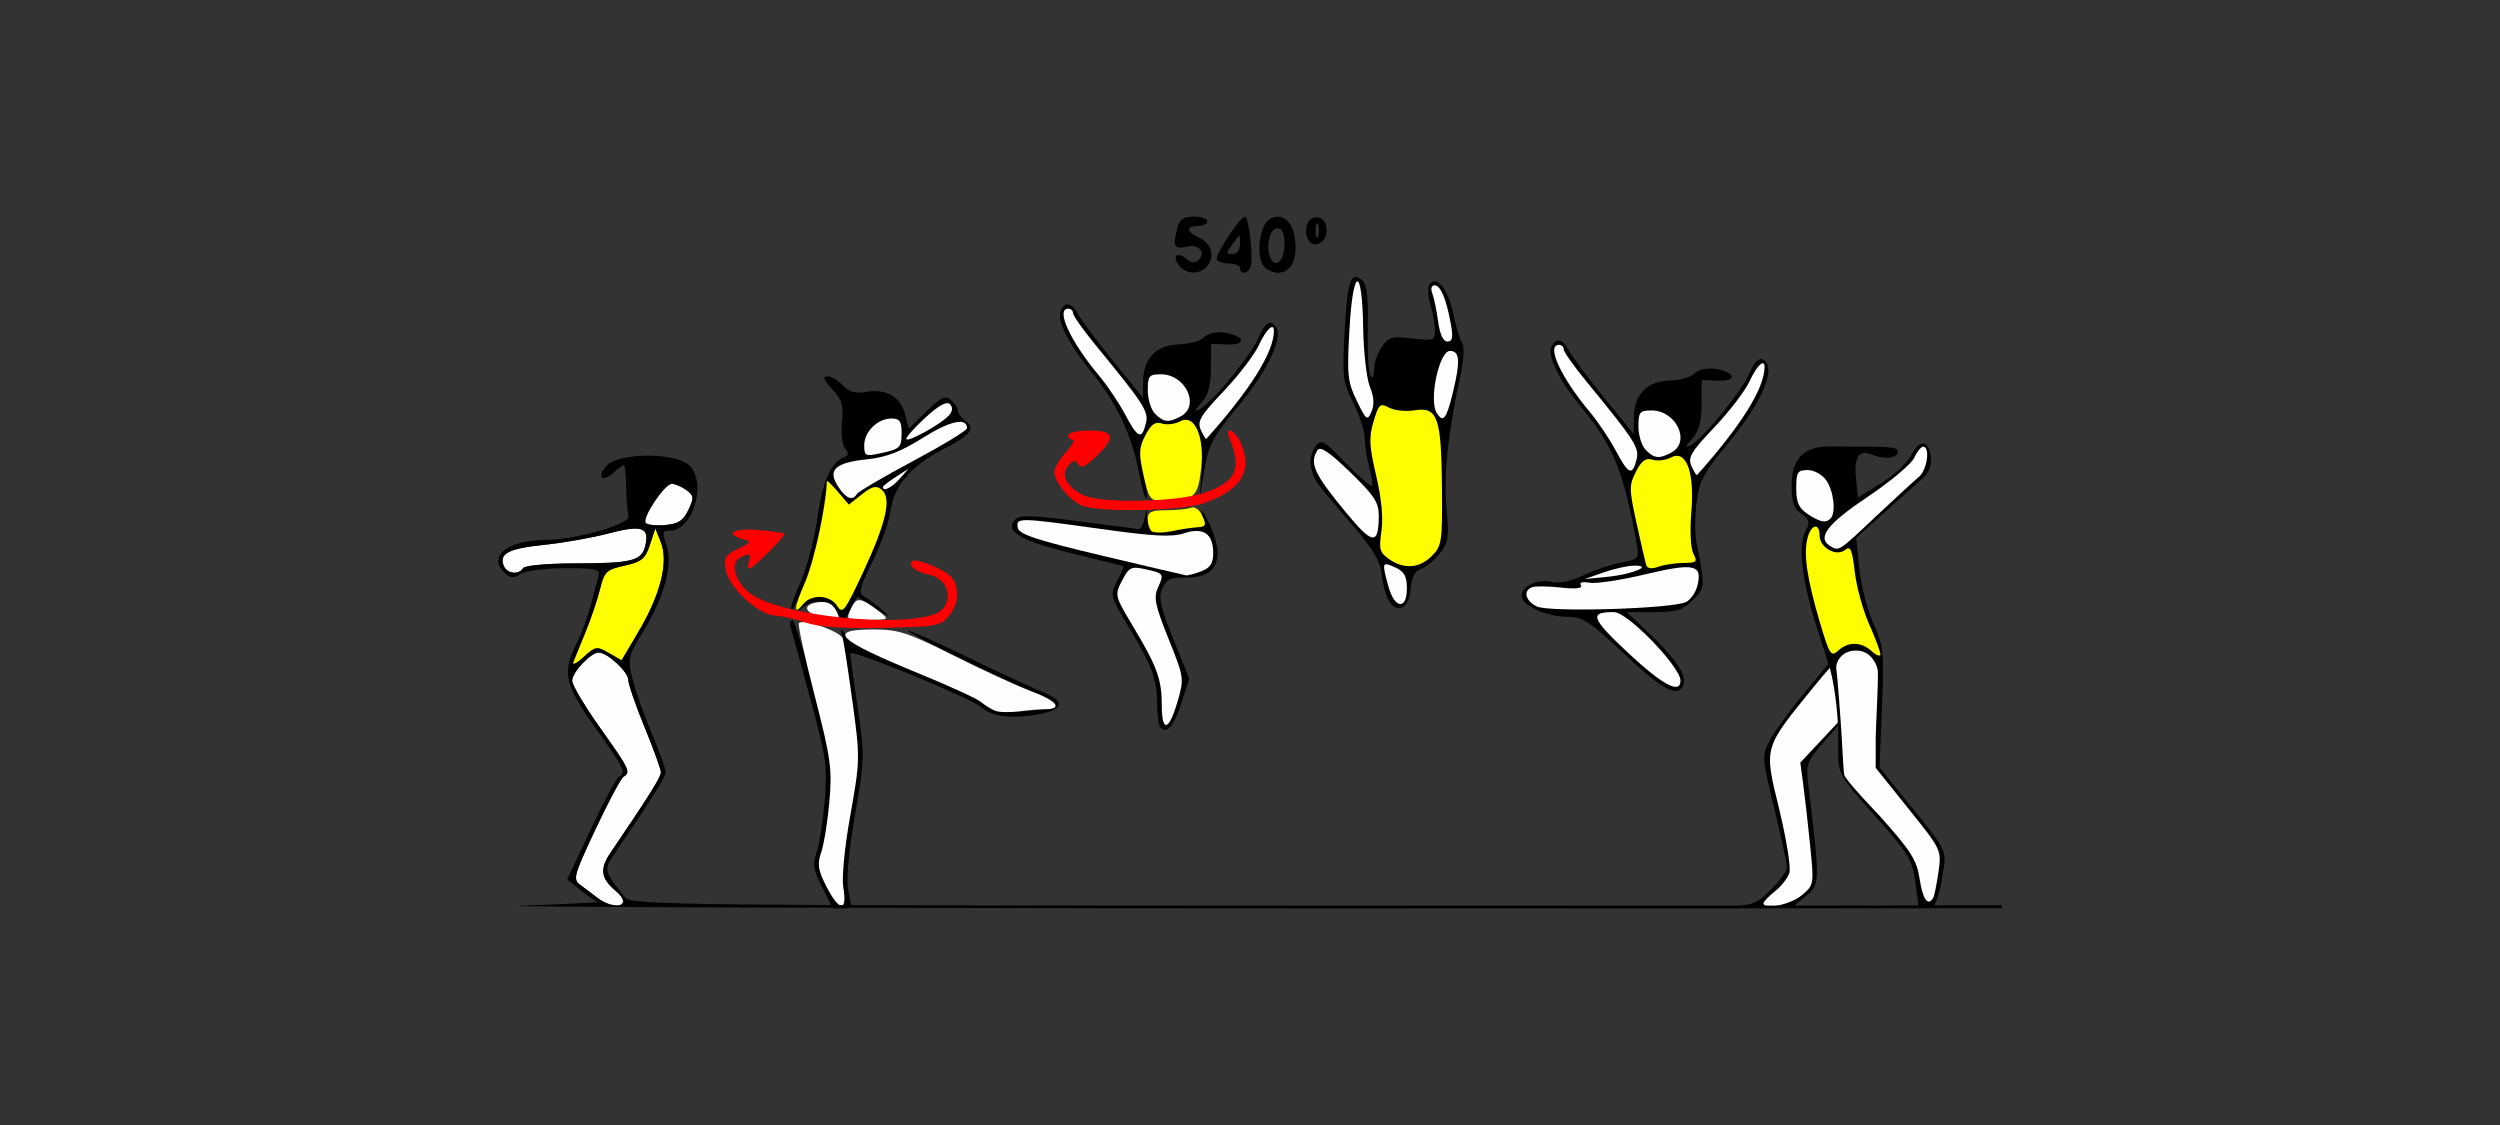 <?xml version="1.0" encoding="UTF-8" standalone="no"?>
<!-- Created with Inkscape (http://www.inkscape.org/) -->

<svg
   xmlns:dc="http://purl.org/dc/elements/1.1/"
   xmlns:cc="http://creativecommons.org/ns#"
   xmlns:rdf="http://www.w3.org/1999/02/22-rdf-syntax-ns#"
   xmlns:svg="http://www.w3.org/2000/svg"
   xmlns="http://www.w3.org/2000/svg"
   xmlns:sodipodi="http://sodipodi.sourceforge.net/DTD/sodipodi-0.dtd"
   xmlns:inkscape="http://www.inkscape.org/namespaces/inkscape"
   id="svg3380"
   version="1.1"
   inkscape:version="0.91 r13725"
   width="500"
   height="225"
   viewBox="0 0 500 225"
   sodipodi:docname="fx141602.svg">
  <rect x="0" y="0" width="500" height="225" fill="#333333" stroke="none"/>
  <defs
     id="defs3384" />
  <sodipodi:namedview
     pagecolor="#b1b1b1"
     bordercolor="#666666"
     borderopacity="1"
     objecttolerance="10"
     gridtolerance="10"
     guidetolerance="10"
     inkscape:pageopacity="0"
     inkscape:pageshadow="2"
     inkscape:window-width="1528"
     inkscape:window-height="880"
     id="namedview3382"
     showgrid="false"
     inkscape:zoom="2.3934758"
     inkscape:cx="307.64497"
     inkscape:cy="99.95229"
     inkscape:window-x="0"
     inkscape:window-y="0"
     inkscape:window-maximized="0"
     inkscape:current-layer="svg3380" />
  <g
     id="g4774"
     transform="translate(-4.856,0.038)">
    <path
       inkscape:connector-curvature="0"
       id="path4414"
       d="m 170.369,75.229 c -1.058,0 -0.812,0.673 0.941,2.578 1.973,2.144 2.299,3.251 1.943,6.58 -0.241,2.253 0.035,4.561 0.631,5.281 0.806,0.975 0.732,1.404 -0.312,1.807 -2.561,0.986 -4.248,4.917 -5.27,12.283 -0.56,4.041 -2.046,9.675 -3.301,12.521 -1.255,2.846 -2.119,5.337 -1.922,5.535 0.899,0.901 5.371,-12.097 6.191,-17.992 0.502,-3.609 0.921,-6.903 0.932,-7.318 0.01,-0.415 1.011,0.401 2.223,1.814 l 2.203,2.57 2.602,-2.055 c 2.085,-1.645 2.872,-1.827 3.961,-0.92 2.015,1.677 0.916,6.543 -3.727,16.506 -3.633,7.797 -4.113,8.421 -5.164,6.732 -1.433,-2.301 -5.166,-2.422 -6.826,-0.221 -1.053,1.396 -1.042,1.466 0.072,0.469 1.983,-1.774 5.42,-1.404 6.545,0.703 1.282,2.404 1.555,2.363 3.031,-0.463 l 1.221,-2.34 3.715,2.402 c 2.681,1.734 3.088,1.854 1.463,0.428 -1.239,-1.087 -2.921,-2.352 -3.738,-2.811 -1.303,-0.731 -1.108,-1.6 1.58,-7.068 1.686,-3.429 3.312,-8.041 3.613,-10.248 0.668,-4.891 4.227,-9 10.605,-12.242 5.389,-2.739 6.444,-4.105 4.354,-5.639 -0.85,-0.623 -1.545,-1.561 -1.545,-2.086 0,-0.525 -0.613,-1.464 -1.363,-2.088 -1.113,-0.927 -2.01,-0.506 -4.889,2.299 l -3.527,3.436 -0.738,-2.861 c -0.91,-3.522 -3.714,-5.144 -7.756,-4.486 -2.273,0.37 -3.482,0.034 -4.689,-1.305 -0.895,-0.992 -2.271,-1.803 -3.059,-1.803 z"
       style="fill:#000000" />
    <path
       id="path4410"
       d="m 163.338,123.996 c -0.445,-0.01 -0.581,0.721 -0.303,1.623 0.279,0.902 2.052,7.336 3.943,14.297 3.121,11.489 3.382,13.348 2.818,20.156 -0.342,4.125 -1.069,8.785 -1.617,10.354 -0.826,2.365 -0.654,3.526 1.01,6.797 l 1.869,3.674 0.635,0.748 c 0.973,0.001 1.738,0.003 2.727,0.004 l 0.678,-0.508 -0.623,-3.336 c -0.383,-2.049 0.156,-7.848 1.381,-14.852 1.937,-11.077 1.954,-11.849 0.523,-21.51 -0.816,-5.511 -1.484,-10.385 -1.484,-10.828 0,-0.95 24.117,8.95 26.168,10.742 2.128,1.86 5.589,2.38 10.67,1.604 5.973,-0.912 6.495,-2.664 1.406,-4.717 -2.194,-0.885 -9.016,-4.051 -15.162,-7.035 -6.146,-2.984 -11.325,-5.275 -11.508,-5.092 -0.361,0.362 21.55,11.006 26.51,12.879 1.671,0.631 3.039,1.46 3.039,1.842 0,0.969 -9.757,2.023 -11.842,1.279 -0.941,-0.336 -2.342,-1.135 -3.113,-1.775 -0.771,-0.641 -6.659,-3.326 -13.084,-5.967 -6.425,-2.64 -12.473,-5.742 -13.441,-6.895 -1.621,-1.929 -1.719,-1.948 -1.242,-0.221 0.285,1.031 1.217,6.971 2.07,13.199 1.513,11.041 1.502,11.601 -0.439,22.479 -1.196,6.701 -1.754,12.57 -1.396,14.693 0.805,4.782 -0.868,4.582 -3.406,-0.408 -1.654,-3.251 -1.834,-4.445 -1.027,-6.797 0.538,-1.569 1.279,-6.018 1.646,-9.885 0.599,-6.31 0.296,-8.543 -2.963,-21.779 -1.997,-8.111 -3.996,-14.756 -4.441,-14.766 z"
       style="fill:#000000"
       inkscape:connector-curvature="0" />
    <path
       id="path4513"
       d="m 170.124,177.222 c -1.658,-3.261 -1.835,-4.438 -1.019,-6.797 0.543,-1.569 1.277,-6.129 1.631,-10.133 0.582,-6.588 0.301,-8.611 -2.96,-21.262 -1.982,-7.69 -3.395,-14.191 -3.14,-14.447 0.934,-0.937 8.399,1.701 8.783,3.104 0.217,0.796 1.093,6.543 1.947,12.771 1.513,11.041 1.502,11.602 -0.439,22.48 -1.196,6.701 -1.753,12.568 -1.396,14.692 0.805,4.782 -0.868,4.582 -3.406,-0.408 z"
       style="fill:#fefefe"
       inkscape:connector-curvature="0" />
    <path
       id="path4507"
       d="m 203.867,142.107 c -0.771,-0.308 -2.033,-1.095 -2.804,-1.749 -0.771,-0.654 -6.238,-3.167 -12.15,-5.585 -16.701,-6.83 -18.885,-8.918 -9.33,-8.918 4.954,0 6.849,0.617 15.93,5.185 5.669,2.852 12.601,6.046 15.405,7.099 5.286,1.984 6.645,3.646 2.996,3.664 -1.157,0.006 -3.575,0.203 -5.374,0.438 -1.799,0.235 -3.902,0.175 -4.673,-0.133 z"
       style="fill:#fefefe"
       inkscape:connector-curvature="0" />
    <path
       id="path4499"
       d="m 168.532,123.182 c -3.008,-0.85 -3.012,-2.427 -0.007,-2.775 1.766,-0.205 2.812,0.28 3.538,1.641 1.123,2.105 0.552,2.288 -3.53,1.135 z"
       style="fill:#fefefe"
       inkscape:connector-curvature="0" />
    <path
       id="path4497"
       d="m 175.048,121.674 c 1.1,-2.422 1.893,-2.314 5.922,0.801 1.763,1.363 1.618,1.447 -2.55,1.475 -4.358,0.029 -4.405,-0.002 -3.372,-2.276 z"
       style="fill:#fefefe"
       inkscape:connector-curvature="0" />
    <path
       id="path4473"
       d="m 172.47,97.256 c -2.158,-3.304 -0.6,-4.77 5.773,-5.429 3.867,-0.4 6.748,-1.51 11.213,-4.318 5.4,-3.397 8.804,-4.133 8.804,-1.904 0,0.44 -4.832,3.38 -10.737,6.534 -5.905,3.154 -10.977,6.125 -11.27,6.601 -0.905,1.468 -2.182,0.968 -3.783,-1.483 z"
       style="fill:#fefefe"
       inkscape:connector-curvature="0" />
    <path
       id="path4471"
       d="m 181.437,97.368 c 0,-0.199 1.157,-1.108 2.57,-2.02 l 2.57,-1.659 -1.78,2.02 c -1.575,1.788 -3.36,2.669 -3.36,1.659 z"
       style="fill:#fefefe"
       inkscape:connector-curvature="0" />
    <path
       id="path4463"
       d="m 177.699,89.043 c 0,-2.744 2.667,-5.376 5.447,-5.376 1.623,0 2.029,0.553 2.029,2.757 0,3.116 -0.226,3.332 -4.439,4.238 -2.771,0.596 -3.037,0.454 -3.037,-1.619 z"
       style="fill:#fefefe"
       inkscape:connector-curvature="0" />
    <path
       id="path4461"
       d="m 186.11,87.731 c 0,-0.408 1.752,-2.349 3.892,-4.312 2.576,-2.362 4.206,-3.254 4.82,-2.638 0.614,0.616 0.58,1.351 -0.101,2.174 -1.408,1.702 -8.612,5.697 -8.612,4.776 z"
       style="fill:#fefefe"
       inkscape:connector-curvature="0" />
    <path
       sodipodi:nodetypes="csscccscccsccccssssscccscscsssccsscccscccccscc"
       inkscape:connector-curvature="0"
       id="path4408"
       d="m 389.536,88.692 c 0.726,0.08 1.291,1.005 1.498,2.754 0.198,1.672 -0.41,3.099 -1.869,4.383 -1.189,1.046 -4.618,4.109 -7.621,6.807 l -5.461,4.904 0.625,6.109 c 0.344,3.361 1.615,8.311 2.824,11 2.044,4.547 2.164,5.729 1.713,16.875 l -0.486,11.986 6.701,8.256 c 6.498,8.007 6.68,8.374 6.09,12.188 -0.211,1.366 -0.465,2.717 -0.699,3.867 -0.488,1.87 -1.162,3.357 -1.357,3.77 -3.728,-0.008 -9.847,-0.013 -13.107,-0.021 l 0,-0.008 c -17.127,-0.047 -31.743,-0.099 -30.332,-0.156 7.432,-0.303 7.925,-0.46 10.982,-3.527 1.761,-1.766 3.208,-3.752 3.217,-4.414 0.009,-0.662 -1.131,-5.961 -2.535,-11.775 -2.516,-10.423 -2.528,-10.617 -0.844,-13.754 0.939,-1.75 3.95,-5.891 6.689,-9.201 l 4.98,-6.02 -2.363,-7.414 c -2.93,-9.198 -3.756,-16.227 -2.24,-19.068 0.972,-1.822 0.857,-2.31 -0.82,-3.488 -1.479,-1.039 -1.949,-2.375 -1.949,-5.535 0,-5.555 2.379,-7.997 7.746,-7.953 2.165,0.018 5.198,0.033 6.74,0.033 5.875,7.1e-4 7.089,0.229 6.727,1.271 -0.393,1.131 -2.957,1.264 -5.324,0.275 -2.391,-0.999 -3.426,0.622 -3.014,4.721 l 0.393,3.918 4.607,-2.844 c 2.534,-1.564 5.25,-4.092 6.037,-5.619 0.842,-1.633 1.728,-2.398 2.453,-2.318 z m -17.047,56.381 -3.256,3.75 c -2.954,3.401 -3.209,4.142 -2.742,7.969 2.385,19.568 2.378,19.993 -0.336,22.262 l 0,-0.002 -2.518,2.105 c 8.314,0.003 16.629,0.006 24.943,0.01 l -0.67,-4.879 c -0.602,-4.39 -1.408,-5.707 -8.031,-13.117 -7.209,-8.066 -7.363,-8.341 -7.377,-13.168 z"
       style="fill:#000000" />
    <path
       sodipodi:nodetypes="cccscccssscccccsc"
       inkscape:connector-curvature="0"
       id="path4593"
       d="m 376.004,130.073 c -0.851,0 -2.229,0.266 -3.092,1.357 -8.6e-4,0.001 -0.001,0.003 -0.002,0.004 -0.668,0.781 -0.879,1.712 -0.785,2.301 0.139,0.87 0.953,10.413 1.326,18.037 0,0 0.078,1.933 0.261,3.16 0.157,1.018 7.077,8.209 7.077,8.209 6.299,7.047 7.432,8.838 8.002,12.648 0.606,4.054 1.68,5.534 2.711,3.736 0.222,-0.387 0.691,-2.695 1.043,-5.129 0.637,-4.41 0.615,-4.454 -5.957,-12.646 l -6.594,-8.221 0,-5.785 c 0.006,-2.058 0.502,-10.424 0.441,-13.293 0,-0.711 -0.236,-1.317 -0.529,-1.9 -0.963,-1.721 -2.155,-2.479 -3.902,-2.479 z"
       style="fill:#fefefe" />
    <path
       style="fill:#fefefe"
       d="m 370.818,133.545 c -0.939,1.034 -2.03,2.323 -3.383,3.992 -9.969,12.295 -9.798,11.674 -6.721,24.332 1.438,5.915 2.345,11.612 2.014,12.658 -0.331,1.047 -1.63,2.713 -2.885,3.703 -1.255,0.99 -2.279,2.055 -2.279,2.367 0,1.408 5.383,0.298 7.629,-1.574 2.474,-2.062 2.486,-2.127 1.684,-10.045 -0.444,-4.383 -1.067,-9.888 -1.385,-12.234 l -0.576,-4.266 7.51,-8.002 c -0.337,-5.267 -1.043,-8.832 -1.607,-10.932 z"
       id="path4511"
       inkscape:connector-curvature="0" />
    <path
       id="path4483"
       d="m 379.993,103.284 c 3.855,-3.631 7.745,-7.21 8.645,-7.953 1.649,-1.362 2.308,-6.039 0.851,-6.039 -0.432,0 -1.243,1.009 -1.803,2.242 -0.56,1.233 -4.725,4.725 -9.254,7.76 -8.029,5.379 -10.203,8.165 -7.643,9.793 1.86,1.182 1.641,1.32 9.204,-5.803 z"
       style="fill:#fefefe"
       inkscape:connector-curvature="0" />
    <path
       id="path4481"
       d="m 370.959,103.667 c 1.127,-1.13 0.651,-5.481 -0.832,-7.604 -0.828,-1.186 -2.438,-2.084 -3.738,-2.084 -2.03,0 -2.283,0.405 -2.283,3.642 0,2.837 0.509,3.977 2.304,5.156 2.502,1.644 3.586,1.856 4.55,0.889 z"
       style="fill:#fefefe"
       inkscape:connector-curvature="0" />
    <path
       id="path4533"
       d="m 380.928,130.8 c 0,-0.533 -1.01,-3.235 -2.244,-6.005 -1.234,-2.769 -2.529,-7.485 -2.878,-10.479 -0.516,-4.439 -0.867,-5.249 -1.901,-4.388 -1.748,1.455 -5.126,-0.428 -5.126,-2.857 0,-2.661 -1.728,-2.265 -2.434,0.558 -0.802,3.206 -0.072,8.144 2.475,16.753 1.943,6.564 2.235,7.018 3.678,5.708 2.044,-1.855 4.59,-1.807 6.721,0.128 0.94,0.853 1.709,1.115 1.709,0.582 z"
       style="fill:#fefe00"
       inkscape:connector-curvature="0" />
    <path
       id="path4531"
       d="m 172.3,121.154 c -1.375,-2.208 -5.103,-2.447 -6.769,-0.433 -2.086,2.522 -1.935,0.872 0.407,-4.44 1.744,-3.957 4.285,-15.86 4.285,-20.077 0,-0.249 0.991,0.703 2.203,2.116 l 2.203,2.569 2.602,-2.053 c 2.085,-1.645 2.872,-1.828 3.961,-0.922 2.015,1.677 0.916,6.544 -3.727,16.507 -3.633,7.797 -4.113,8.422 -5.164,6.733 z"
       style="fill:#fefe00"
       inkscape:connector-curvature="0" />
    <path
       inkscape:connector-curvature="0"
       id="path4420"
       d="m 275.866,55.369 c -1.176,0.163 -1.636,3.059 -2.064,10.645 -0.528,9.352 -0.416,10.291 1.727,14.533 1.26,2.494 2.291,5.712 2.291,7.15 0,1.439 0.415,4.063 0.92,5.83 0.505,1.767 0.737,3.396 0.514,3.619 -0.223,0.224 -2.582,-1.834 -5.24,-4.572 -4.621,-4.759 -4.892,-4.897 -6.162,-3.156 -0.797,1.092 -1.097,2.758 -0.748,4.164 0.637,2.564 0.501,2.378 8.334,11.504 3.967,4.621 5.528,7.226 5.738,9.582 0.159,1.78 0.759,4.118 1.334,5.195 1.651,3.095 4.142,1.925 4.477,-2.102 0.202,-2.43 0.821,-3.633 2.078,-4.033 0.985,-0.314 2.671,-1.692 3.746,-3.062 1.724,-2.199 1.883,-3.266 1.342,-9.084 -0.604,-6.498 0.297,-15.144 2.738,-26.281 0.678,-3.094 0.881,-6.076 0.453,-6.627 -0.428,-0.551 -1.239,-3.159 -1.803,-5.797 -1.077,-5.036 -3.12,-7.752 -4.666,-6.201 -0.558,0.56 -0.544,2.085 0.039,4.125 0.509,1.78 0.926,4.169 0.926,5.309 0,1.927 -0.317,2.035 -4.539,1.533 -4.024,-0.478 -4.716,-0.29 -6.076,1.658 -0.844,1.209 -1.542,3.265 -1.549,4.568 -0.009,1.443 -0.292,1.931 -0.725,1.248 -0.391,-0.617 -0.633,-4.921 -0.539,-9.566 0.124,-6.157 -0.175,-8.733 -1.104,-9.506 -0.577,-0.48 -1.049,-0.73 -1.441,-0.676 z"
       style="fill:#000000" />
    <path
       id="path4489"
       d="m 282.542,117.254 c -1.346,-4.861 -1.289,-5.021 1.353,-3.814 1.813,0.829 2.336,1.769 2.336,4.199 0,4.375 -2.442,4.12 -3.689,-0.385 z"
       style="fill:#fefefe"
       inkscape:connector-curvature="0" />
    <path
       id="path4479"
       d="m 274.025,102.427 c -6.346,-7.686 -7.324,-9.819 -5.689,-12.405 0.562,-0.889 2.316,0.28 6.528,4.35 4.827,4.665 5.757,6.075 5.745,8.716 -0.027,5.976 -1.201,5.858 -6.584,-0.661 z"
       style="fill:#fefefe"
       inkscape:connector-curvature="0" />
    <path
       id="path4449"
       d="m 276.215,80.124 c -1.839,-3.797 -1.982,-5.173 -1.475,-14.154 0.721,-12.764 2.553,-13.053 2.752,-0.435 0.077,4.855 0.682,10.165 1.345,11.799 0.825,2.034 0.923,3.606 0.31,4.983 -0.829,1.864 -1.045,1.703 -2.932,-2.194 z"
       style="fill:#fefefe"
       inkscape:connector-curvature="0" />
    <path
       id="path4447"
       d="m 292.194,82.543 c -1.597,-2.584 0.5,-12.398 2.649,-12.398 1.972,0 2.118,1.991 0.607,8.257 -1.301,5.39 -1.963,6.233 -3.255,4.142 z"
       style="fill:#fefefe"
       inkscape:connector-curvature="0" />
    <path
       id="path3400"
       d="m 292.477,64.242 c -0.303,-2.215 -0.825,-4.746 -1.162,-5.625 -0.354,-0.926 -0.166,-1.598 0.446,-1.598 1.212,0 2.337,2.669 3.259,7.734 0.492,2.703 0.336,3.516 -0.677,3.516 -0.843,0 -1.515,-1.449 -1.867,-4.027 z"
       style="fill:#fefefe"
       inkscape:connector-curvature="0" />
    <path
       id="path4525"
       d="m 282.656,111.778 c -1.848,-1.298 -2.043,-2.016 -1.514,-5.556 0.392,-2.625 0.02,-6.566 -1.051,-11.122 -1.39,-5.915 -1.475,-7.672 -0.522,-10.861 1.035,-3.465 1.311,-3.71 3.093,-2.754 1.076,0.578 3.37,0.82 5.098,0.539 4.604,-0.75 5.358,1.352 5.484,15.295 0.099,10.983 -0.025,11.837 -2.009,13.828 -2.48,2.488 -5.609,2.718 -8.579,0.631 z"
       style="fill:#fefe00"
       inkscape:connector-curvature="0" />
    <path
       inkscape:connector-curvature="0"
       id="path4418"
       d="m 218.31,60.835 c -0.532,0.038 -1.006,0.518 -1.363,1.453 -0.721,1.884 1.847,6.819 6.48,12.453 4.692,5.705 7.857,12.431 9.203,19.557 0.611,3.235 1.311,5.684 1.553,5.441 0.242,-0.243 -0.061,-2.532 -0.672,-5.088 -0.946,-3.955 -0.885,-5.085 0.41,-7.598 1.148,-2.227 1.96,-2.814 3.307,-2.385 0.982,0.313 2.628,0.117 3.658,-0.436 2.899,-1.556 4.888,3.049 4.326,10.016 l -0.438,5.416 0.959,-5.734 c 0.844,-5.051 1.672,-6.599 6.951,-12.969 5.654,-6.822 8.766,-13.343 7.414,-15.537 -1.039,-1.686 -2.288,-0.941 -3.572,2.131 -1.427,3.413 -9.16,12.85 -11.631,14.191 -1.287,0.699 -1.235,0.451 0.264,-1.25 1.345,-1.526 1.874,-3.475 1.889,-6.945 l 0.021,-4.824 3.018,0.139 c 3.172,0.145 4.049,-0.945 1.537,-1.912 -2.355,-0.906 -4.829,-0.666 -6.164,0.602 -0.679,0.645 -2.894,1.227 -4.922,1.295 -4.498,0.15 -7.061,2.876 -7.061,7.51 l 0,3.205 -5.918,-7.293 c -3.255,-4.012 -6.424,-8.244 -7.043,-9.404 -0.745,-1.398 -1.523,-2.082 -2.207,-2.033 z"
       style="fill:#000000" />
    <path
       inkscape:connector-curvature="0"
       id="path4403"
       d="m 234.157,101.54 -0.406,2.109 c -0.223,1.16 -0.691,2.11 -1.041,2.111 -0.35,0.001 -5.811,-0.692 -12.137,-1.541 -8.79,-1.18 -11.759,-1.285 -12.596,-0.445 -2.366,2.374 0.745,4.283 11.111,6.818 5.6,1.37 10.298,2.53 10.439,2.578 0.142,0.048 -0.412,1.387 -1.23,2.975 -1.459,2.83 -1.414,3.011 2.262,9.141 4.747,7.917 5.721,10.562 5.721,15.533 0,2.201 0.289,4.292 0.643,4.646 1.356,1.36 2.686,-0.183 4.207,-4.879 l 1.58,-4.873 -3.195,-7.947 c -2.63,-6.544 -3.016,-8.34 -2.186,-10.168 0.815,-1.794 1.686,-2.202 4.533,-2.127 6.538,0.172 8.236,-3.862 4.682,-11.119 -1.01,-2.062 -1.618,-2.857 -1.354,-1.768 0.409,1.684 -0.148,2.156 -3.715,3.158 -5.005,1.406 -7.019,0.827 -7.191,-2.064 l -0.127,-2.139 z"
       style="fill:#000000" />
    <path
       id="path4505"
       d="m 237.215,140.976 c 0,-5.131 -0.946,-7.726 -5.721,-15.69 -3.7,-6.171 -3.729,-6.293 -2.229,-9.203 1.365,-2.648 1.825,-2.884 4.502,-2.309 3.87,0.831 3.943,0.931 2.686,3.697 -0.904,1.99 -0.584,3.546 2.105,10.237 3.135,7.802 3.155,7.945 1.778,12.658 -1.716,5.874 -3.122,6.148 -3.122,0.609 z"
       style="fill:#fefefe"
       inkscape:connector-curvature="0" />
    <path
       id="path4487"
       d="m 225.077,111.047 c -12.947,-3.075 -16.409,-4.223 -16.657,-5.522 -0.399,-2.086 0.061,-2.08 16.676,0.239 10.495,1.464 14.152,1.653 16.568,0.853 3.861,-1.278 5.832,0.063 5.832,3.968 0,2.058 -0.584,2.944 -2.397,3.635 -1.319,0.503 -2.685,0.868 -3.037,0.812 -0.352,-0.056 -7.995,-1.849 -16.984,-3.984 z"
       style="fill:#fefefe"
       inkscape:connector-curvature="0" />
    <path
       id="path4455"
       d="m 245.024,85.951 c -0.768,-1.726 -0.117,-2.833 4.552,-7.743 2.996,-3.151 6.172,-7.301 7.057,-9.221 1.456,-3.159 3.019,-4.634 3.006,-2.837 -0.032,4.268 -4.685,11.703 -13.502,21.571 -0.12,0.134 -0.62,-0.663 -1.113,-1.77 z"
       style="fill:#fefefe"
       inkscape:connector-curvature="0" />
    <path
       id="path4453"
       d="m 229.864,82.834 c -1.214,-2.296 -3.551,-5.777 -5.193,-7.734 -5.774,-6.884 -8.764,-13.403 -6.147,-13.403 0.514,0 0.935,0.4 0.935,0.889 0,0.489 2.007,3.337 4.46,6.328 9.897,12.07 10.712,13.343 10.104,15.774 -0.82,3.279 -1.636,2.915 -4.158,-1.853 z"
       style="fill:#fefefe"
       inkscape:connector-curvature="0" />
    <path
       id="path4451"
       d="m 235.88,82.723 c -0.808,-0.81 -1.469,-2.92 -1.469,-4.688 0,-2.908 0.254,-3.214 2.659,-3.214 4.899,0 7.858,6.304 3.945,8.405 -2.456,1.318 -3.413,1.225 -5.135,-0.503 z"
       style="fill:#fefefe"
       inkscape:connector-curvature="0" />
    <path
       id="path4523"
       d="m 235.112,106.154 c -0.386,-0.389 -0.701,-1.481 -0.701,-2.426 0,-1.374 0.734,-1.719 3.662,-1.719 2.014,0 4.252,-0.227 4.974,-0.505 0.777,-0.299 1.709,0.37 2.286,1.641 0.843,1.857 0.709,2.163 -1.002,2.272 -1.087,0.069 -3.448,0.423 -5.247,0.786 -1.799,0.363 -3.586,0.341 -3.972,-0.048 z"
       style="fill:#fefe00"
       inkscape:connector-curvature="0" />
    <path
       id="path4521"
       d="m 233.572,95.036 c -0.976,-4.374 -0.924,-5.513 0.367,-8.016 1.133,-2.197 1.946,-2.778 3.29,-2.35 0.982,0.313 2.628,0.116 3.658,-0.437 2.936,-1.576 4.939,3.093 4.165,9.705 -0.645,5.507 -1.429,6.157 -7.453,6.184 -2.738,0.012 -2.948,-0.254 -4.026,-5.085 z"
       style="fill:#fefe00"
       inkscape:connector-curvature="0" />
    <path
       inkscape:connector-curvature="0"
       id="path4422"
       d="m 316.44,68.07 c -0.532,0.038 -1.006,0.518 -1.363,1.453 -0.702,1.834 1.843,6.84 6.059,11.916 6.411,7.72 8.494,12.878 11.09,27.447 0.495,2.781 0.346,2.955 -3.086,3.576 -1.984,0.359 -5.405,1.512 -7.604,2.562 -2.519,1.204 -4.859,1.692 -6.328,1.322 -2.731,-0.687 -6.031,0.818 -6.031,2.75 0,1.928 4.903,4.209 9.066,4.217 3.143,0.006 4.464,0.862 11.496,7.455 7.855,7.365 10.763,8.871 11.814,6.123 0.71,-1.856 -1.657,-5.373 -7.006,-10.406 l -4.342,-4.086 5.416,-0.016 c 4.552,-0.013 5.798,-0.397 7.807,-2.412 2.473,-2.48 2.49,-2.765 0.732,-11.438 -0.34,-1.679 -0.337,-5.306 0.006,-8.061 0.544,-4.369 1.389,-5.931 6.633,-12.258 5.669,-6.84 8.783,-13.36 7.43,-15.557 -1.039,-1.686 -2.288,-0.941 -3.572,2.131 -1.427,3.413 -9.16,12.85 -11.631,14.191 -1.287,0.699 -1.235,0.451 0.264,-1.25 1.345,-1.526 1.874,-3.475 1.889,-6.945 l 0.021,-4.824 3.018,0.139 c 3.172,0.145 4.049,-0.945 1.537,-1.912 -2.355,-0.906 -4.829,-0.666 -6.164,0.602 -0.679,0.645 -2.894,1.227 -4.922,1.295 -4.498,0.15 -7.061,2.876 -7.061,7.51 l 0,3.205 -5.918,-7.293 c -3.255,-4.012 -6.424,-8.244 -7.043,-9.404 -0.745,-1.398 -1.523,-2.082 -2.207,-2.033 z"
       style="fill:#000000" />
    <path
       id="path4491"
       d="m 330.363,130.422 c -7.328,-6.864 -7.738,-8.106 -2.65,-8.03 2.702,0.041 13.241,10.942 13.241,13.697 0,2.8 -3.618,0.864 -10.591,-5.667 z"
       style="fill:#fefefe"
       inkscape:connector-curvature="0" />
    <path
       id="path4477"
       d="m 312.215,121.254 c -2.296,-1.143 -2.786,-3.162 -0.935,-3.851 0.643,-0.239 3.232,-0.208 5.754,0.07 2.978,0.328 4.38,0.171 4,-0.445 -0.358,-0.581 0.3,-0.78 1.693,-0.513 1.253,0.24 6.303,-0.522 11.221,-1.695 9.753,-2.325 11.446,-1.95 10.383,2.297 -0.328,1.312 -1.328,2.765 -2.221,3.229 -2.634,1.368 -27.457,2.122 -29.896,0.908 z"
       style="fill:#fefefe"
       inkscape:connector-curvature="0" />
    <path
       id="path4467"
       d="m 325.533,114.455 c 2.056,-0.724 4.79,-1.337 6.075,-1.361 4.083,-0.076 -0.217,1.734 -5.306,2.235 l -4.507,0.443 3.738,-1.317 z"
       style="fill:#fefefe"
       inkscape:connector-curvature="0" />
    <path
       id="path4445"
       d="m 343.155,93.186 c -0.768,-1.726 -0.117,-2.833 4.552,-7.743 2.996,-3.151 6.172,-7.301 7.057,-9.221 1.456,-3.159 3.019,-4.634 3.006,-2.837 -0.032,4.268 -4.685,11.703 -13.502,21.571 -0.12,0.134 -0.62,-0.663 -1.113,-1.77 z"
       style="fill:#fefefe"
       inkscape:connector-curvature="0" />
    <path
       id="path4443"
       d="m 327.995,90.069 c -1.214,-2.296 -3.551,-5.777 -5.193,-7.734 -5.774,-6.884 -8.764,-13.403 -6.147,-13.403 0.514,0 0.935,0.4 0.935,0.889 0,0.489 2.007,3.337 4.46,6.328 9.897,12.07 10.712,13.343 10.104,15.774 -0.82,3.279 -1.636,2.915 -4.158,-1.853 z"
       style="fill:#fefefe"
       inkscape:connector-curvature="0" />
    <path
       id="path4439"
       d="m 334.011,89.958 c -0.808,-0.81 -1.469,-2.92 -1.469,-4.688 0,-2.908 0.254,-3.214 2.659,-3.214 4.899,0 7.858,6.304 3.945,8.405 -2.456,1.318 -3.413,1.225 -5.135,-0.503 z"
       style="fill:#fefefe"
       inkscape:connector-curvature="0" />
    <path
       id="path3396"
       d="m 334.052,112.824 c -0.192,-0.68 -1.06,-4.473 -1.927,-8.428 -1.457,-6.644 -1.462,-7.415 -0.064,-10.126 1.14,-2.211 1.953,-2.794 3.298,-2.366 0.982,0.313 2.628,0.116 3.658,-0.437 3.088,-1.658 4.783,2.845 4.108,10.917 -0.319,3.811 -0.144,7.279 0.419,8.334 0.856,1.605 0.635,1.809 -1.981,1.829 -1.62,0.012 -3.894,0.357 -5.053,0.768 -1.456,0.516 -2.216,0.364 -2.457,-0.49 z"
       style="fill:#fefe00"
       inkscape:connector-curvature="0" />
    <path
       id="path4586"
       d="m 166.017,124.476 c -2.056,-0.71 -4.79,-1.329 -6.075,-1.376 -3.309,-0.122 -9.237,-5.533 -9.903,-9.04 -0.484,-2.551 -0.203,-3.056 2.41,-4.326 2.669,-1.297 2.769,-1.487 1.02,-1.946 -3.886,-1.019 -1.851,-2.276 2.968,-1.832 2.699,0.248 5.054,0.58 5.234,0.737 0.423,0.369 -6.148,6.973 -6.938,6.973 -0.329,0 -0.356,-0.633 -0.06,-1.406 0.596,-1.558 -0.166,-1.784 -2.028,-0.6 -1.989,1.265 -0.298,5.538 2.955,7.468 7.934,4.707 33.824,6.616 37.651,2.777 2.364,-2.371 0.955,-6.286 -2.512,-6.982 -2.671,-0.536 -4.346,-1.853 -3.472,-2.73 0.73,-0.732 6.754,1.759 7.926,3.278 1.662,2.155 1.444,5.182 -0.551,7.654 -1.635,2.026 -2.502,2.182 -13.318,2.404 -7.947,0.163 -12.739,-0.167 -15.307,-1.053 z"
       style="fill:#fe0000"
       inkscape:connector-curvature="0" />
    <path
       inkscape:connector-curvature="0"
       id="path3394"
       d="m 220.86,100.921 c -2.518,-1.389 -5.094,-4.665 -5.119,-6.509 -0.011,-0.827 1.011,-2.62 2.271,-3.984 1.26,-1.364 1.891,-2.481 1.402,-2.481 -0.489,0 -0.89,-0.422 -0.89,-0.938 0,-0.516 1.893,-0.938 4.206,-0.938 5.065,0 5.406,1.308 1.358,5.199 -2.122,2.04 -3.036,2.431 -3.587,1.537 -0.579,-0.939 -1.014,-0.868 -2.004,0.329 -1.534,1.854 -0.408,4.092 2.924,5.811 3.362,1.734 18.355,1.498 24.152,-0.38 6.455,-2.091 7.755,-4.797 5.216,-10.856 -1.093,-2.609 0.964,-1.9 2.166,0.747 2.542,5.597 0.228,9.47 -7.237,12.112 -4.792,1.696 -21.977,1.938 -24.856,0.35 z"
       style="fill:#fe0000" />
    <path
       style="fill:#000000"
       d="m 243.644,43.275 c -2.005,0 -2.841,0.54 -3.26,2.109 -1.02,3.82 -0.725,4.523 1.646,3.926 2.498,-0.629 4.153,1.057 2.584,2.631 -0.711,0.713 -1.425,0.651 -2.465,-0.215 -1.88,-1.565 -2.99,-0.507 -1.438,1.369 1.494,1.805 4.124,1.838 5.588,0.068 1.6,-1.934 0.852,-4.575 -1.604,-5.658 -2.601,-1.148 -2.718,-2.355 -0.229,-2.355 1.028,0 1.869,-0.422 1.869,-0.938 0,-0.516 -1.211,-0.938 -2.693,-0.938 z m 10.201,0 c -0.884,0 -5.639,7.099 -5.639,8.418 0,0.527 1.053,0.957 2.338,0.957 1.285,0 2.336,0.422 2.336,0.938 0,1.341 1.593,1.16 2.07,-0.234 0.614,-1.796 -0.294,-10.078 -1.105,-10.078 z m 6.711,0.025 c -0.58,-0.028 -1.199,0.144 -1.834,0.543 -1.967,1.236 -2.706,7.417 -1.115,9.34 0.61,0.737 1.848,1.342 2.75,1.342 2.536,0 3.887,-2.339 3.564,-6.168 -0.259,-3.073 -1.627,-4.972 -3.365,-5.057 z m 7.637,0.115 c -1.653,-0.04 -2.66,2.063 -1.863,4.146 0.891,2.33 3.84,1.198 3.84,-1.475 1e-5,-1.464 -0.604,-2.435 -1.639,-2.635 -0.116,-0.022 -0.228,-0.035 -0.338,-0.037 z m 0.076,1.23 c 0.056,0.021 0.119,0.108 0.184,0.27 0.259,0.645 0.259,1.699 0,2.344 -0.259,0.645 -0.471,0.117 -0.471,-1.172 0,-0.967 0.118,-1.505 0.287,-1.441 z m -7.912,0.973 c 0.973,0 1.402,0.981 1.402,3.203 0,3.324 -1.929,5.046 -2.877,2.568 -0.897,-2.345 -0.022,-5.771 1.475,-5.771 z m -7.688,1.447 c 0.12,0.013 0.211,0.7 0.211,1.678 0,1.249 -0.584,2.031 -1.516,2.031 -1.298,0 -1.337,-0.236 -0.266,-1.641 0.689,-0.902 1.372,-1.816 1.518,-2.031 0.018,-0.027 0.036,-0.039 0.053,-0.037 z"
       id="path3692-0"
       inkscape:connector-curvature="0"
       sodipodi:nodetypes="ssssssssssssssscssssssscsscccscscsssscssscc" />
    <path
       sodipodi:nodetypes="ssssssssssssssssscsscssssc"
       inkscape:connector-curvature="0"
       id="path3422"
       d="m 124.421,179.584 c -1.028,-0.799 -2.606,-1.986 -3.507,-2.639 -1.522,-1.102 -1.306,-1.892 3.03,-11.114 2.568,-5.46 5.092,-10.191 5.61,-10.512 1.499,-0.929 1.247,-1.456 -4.666,-9.771 -3.084,-4.337 -5.607,-8.586 -5.607,-9.443 0,-1.69 3.716,-5.635 5.308,-5.635 1.742,0 5.906,3.837 5.924,5.459 0.009,0.865 1.481,5.139 3.271,9.498 1.79,4.359 3.254,8.407 3.254,8.995 0,0.943 -2.373,4.73 -10.071,16.073 -2.232,3.288 -1.955,5.168 1.141,7.746 3.325,2.768 -0.201,4.052 -3.687,1.343 z M 105.576,113.064 c -0.926,-2.421 1.054,-3.416 8.261,-4.156 3.765,-0.386 9.531,-1.414 12.815,-2.285 6.597,-1.749 8.184,-1.185 7.244,2.573 -0.741,2.963 -2.695,3.433 -14.326,3.449 -5.327,0.007 -9.779,0.426 -10.102,0.95 -0.886,1.438 -3.262,1.113 -3.892,-0.532 z m 28.388,-8.557 c -0.656,-1.116 3.837,-7.786 5.245,-7.786 0.665,0 1.977,0.563 2.915,1.251 1.532,1.124 1.573,1.529 0.406,3.984 -1.033,2.171 -2.002,2.792 -4.711,3.019 -1.876,0.157 -3.611,-0.054 -3.855,-0.469 z"
       style="fill:#fefefe" />
    <path
       sodipodi:nodetypes="ssssscsscsss"
       inkscape:connector-curvature="0"
       id="path3418"
       d="m 119.529,132.346 c 0.301,-0.773 1.415,-3.516 2.476,-6.094 1.06,-2.578 2.347,-6.398 2.86,-8.489 0.853,-3.478 1.271,-3.877 4.917,-4.688 3.419,-0.76 4.138,-1.352 5.064,-4.167 l 1.079,-3.281 1.11,2.812 c 1.548,3.921 -0.043,10.336 -4.394,17.715 l -3.468,5.881 -2.552,-1.469 c -2.422,-1.394 -2.682,-1.351 -5.096,0.858 -1.399,1.28 -2.298,1.695 -1.997,0.921 z"
       style="fill:#fefe00" />
    <path
       id="path3414"
       d="m 134.371,91.088 c -3.514,0.004 -6.996,0.68 -8.213,2.029 -2.033,2.253 -0.876,3.447 1.367,1.41 0.943,-0.856 1.893,-1.557 2.109,-1.557 0.217,0 0.422,2.004 0.457,4.453 0.035,2.449 0.247,5.043 0.469,5.762 0.485,1.572 -10.52,4.73 -16.594,4.764 -7.468,0.041 -11.562,3.182 -8.35,6.404 1.272,1.276 1.868,1.346 3.385,0.396 1.036,-0.649 4.94,-1.154 8.928,-1.154 6.305,0 7.032,0.181 6.609,1.641 -0.261,0.902 -0.964,3.538 -1.562,5.855 -0.598,2.317 -1.885,5.781 -2.859,7.697 -2.888,5.679 -2.339,8.078 3.836,16.76 5.913,8.314 6.165,8.842 4.666,9.771 -0.518,0.321 -3.051,5.067 -5.629,10.549 l -4.686,9.967 2.59,2.129 c 1.425,1.17 3.011,2.232 3.525,2.361 0.514,0.129 -6.425,0.475 -15.42,0.77 -8.995,0.295 75.748,0.542 188.318,0.547 41.025,0.002 76.558,-0.02 107.881,-0.051 l 0,-0.598 c -23.637,0.089 -59.381,0.102 -114.49,0.102 -150.823,0 -159.612,-0.09 -160.844,-1.641 -4.298,-5.411 -4.315,-5.487 -2,-8.902 7.91,-11.669 10.107,-15.196 10.107,-16.223 0,-0.64 -1.234,-4.068 -2.74,-7.619 -1.507,-3.551 -3.232,-8.426 -3.836,-10.83 -1.06,-4.223 -0.985,-4.557 2.201,-9.818 4.206,-6.946 5.872,-13.247 4.525,-17.121 -0.862,-2.479 -0.773,-2.846 0.688,-2.846 4.597,0 7.483,-9.465 3.963,-12.996 -1.342,-1.346 -4.888,-2.016 -8.402,-2.012 z m 4.838,5.633 c 0.665,0 1.978,0.564 2.916,1.252 1.532,1.124 1.572,1.529 0.404,3.984 -1.033,2.171 -2.001,2.793 -4.711,3.02 -1.876,0.157 -3.611,-0.054 -3.855,-0.469 -0.656,-1.116 3.838,-7.787 5.246,-7.787 z m -3.283,8.906 1.109,2.812 c 1.548,3.921 -0.043,10.336 -4.395,17.715 l -3.467,5.883 -2.553,-1.471 c -2.422,-1.394 -2.681,-1.349 -5.096,0.859 -1.399,1.28 -2.297,1.693 -1.996,0.92 0.301,-0.773 1.414,-3.516 2.475,-6.094 1.06,-2.578 2.349,-6.397 2.861,-8.488 0.853,-3.478 1.27,-3.877 4.916,-4.688 3.419,-0.76 4.138,-1.353 5.064,-4.168 l 1.08,-3.281 z m -3.836,0.051 c 1.993,0.068 2.392,1.17 1.805,3.52 -0.741,2.963 -2.695,3.434 -14.326,3.449 -5.327,0.007 -9.779,0.425 -10.102,0.949 -0.886,1.438 -3.261,1.114 -3.891,-0.531 -0.926,-2.421 1.052,-3.417 8.26,-4.156 3.765,-0.386 9.533,-1.415 12.816,-2.285 2.474,-0.656 4.242,-0.986 5.438,-0.945 z m -7.502,24.793 c 1.742,0 5.906,3.838 5.924,5.459 0.009,0.865 1.482,5.139 3.271,9.498 1.79,4.359 3.254,8.408 3.254,8.996 0,0.943 -2.372,4.73 -10.07,16.072 -2.232,3.288 -1.955,5.169 1.141,7.746 0.799,0.665 1.453,1.579 1.453,2.031 0,1.312 -3.1,0.896 -5.141,-0.689 -1.028,-0.799 -2.607,-1.986 -3.508,-2.639 -1.522,-1.102 -1.305,-1.892 3.031,-11.113 2.568,-5.46 5.091,-10.191 5.609,-10.512 1.499,-0.929 1.249,-1.457 -4.664,-9.771 -3.084,-4.337 -5.607,-8.586 -5.607,-9.443 0,-1.69 3.714,-5.635 5.307,-5.635 z"
       style="fill:#000000"
       inkscape:connector-curvature="0" />
  </g>
</svg>
